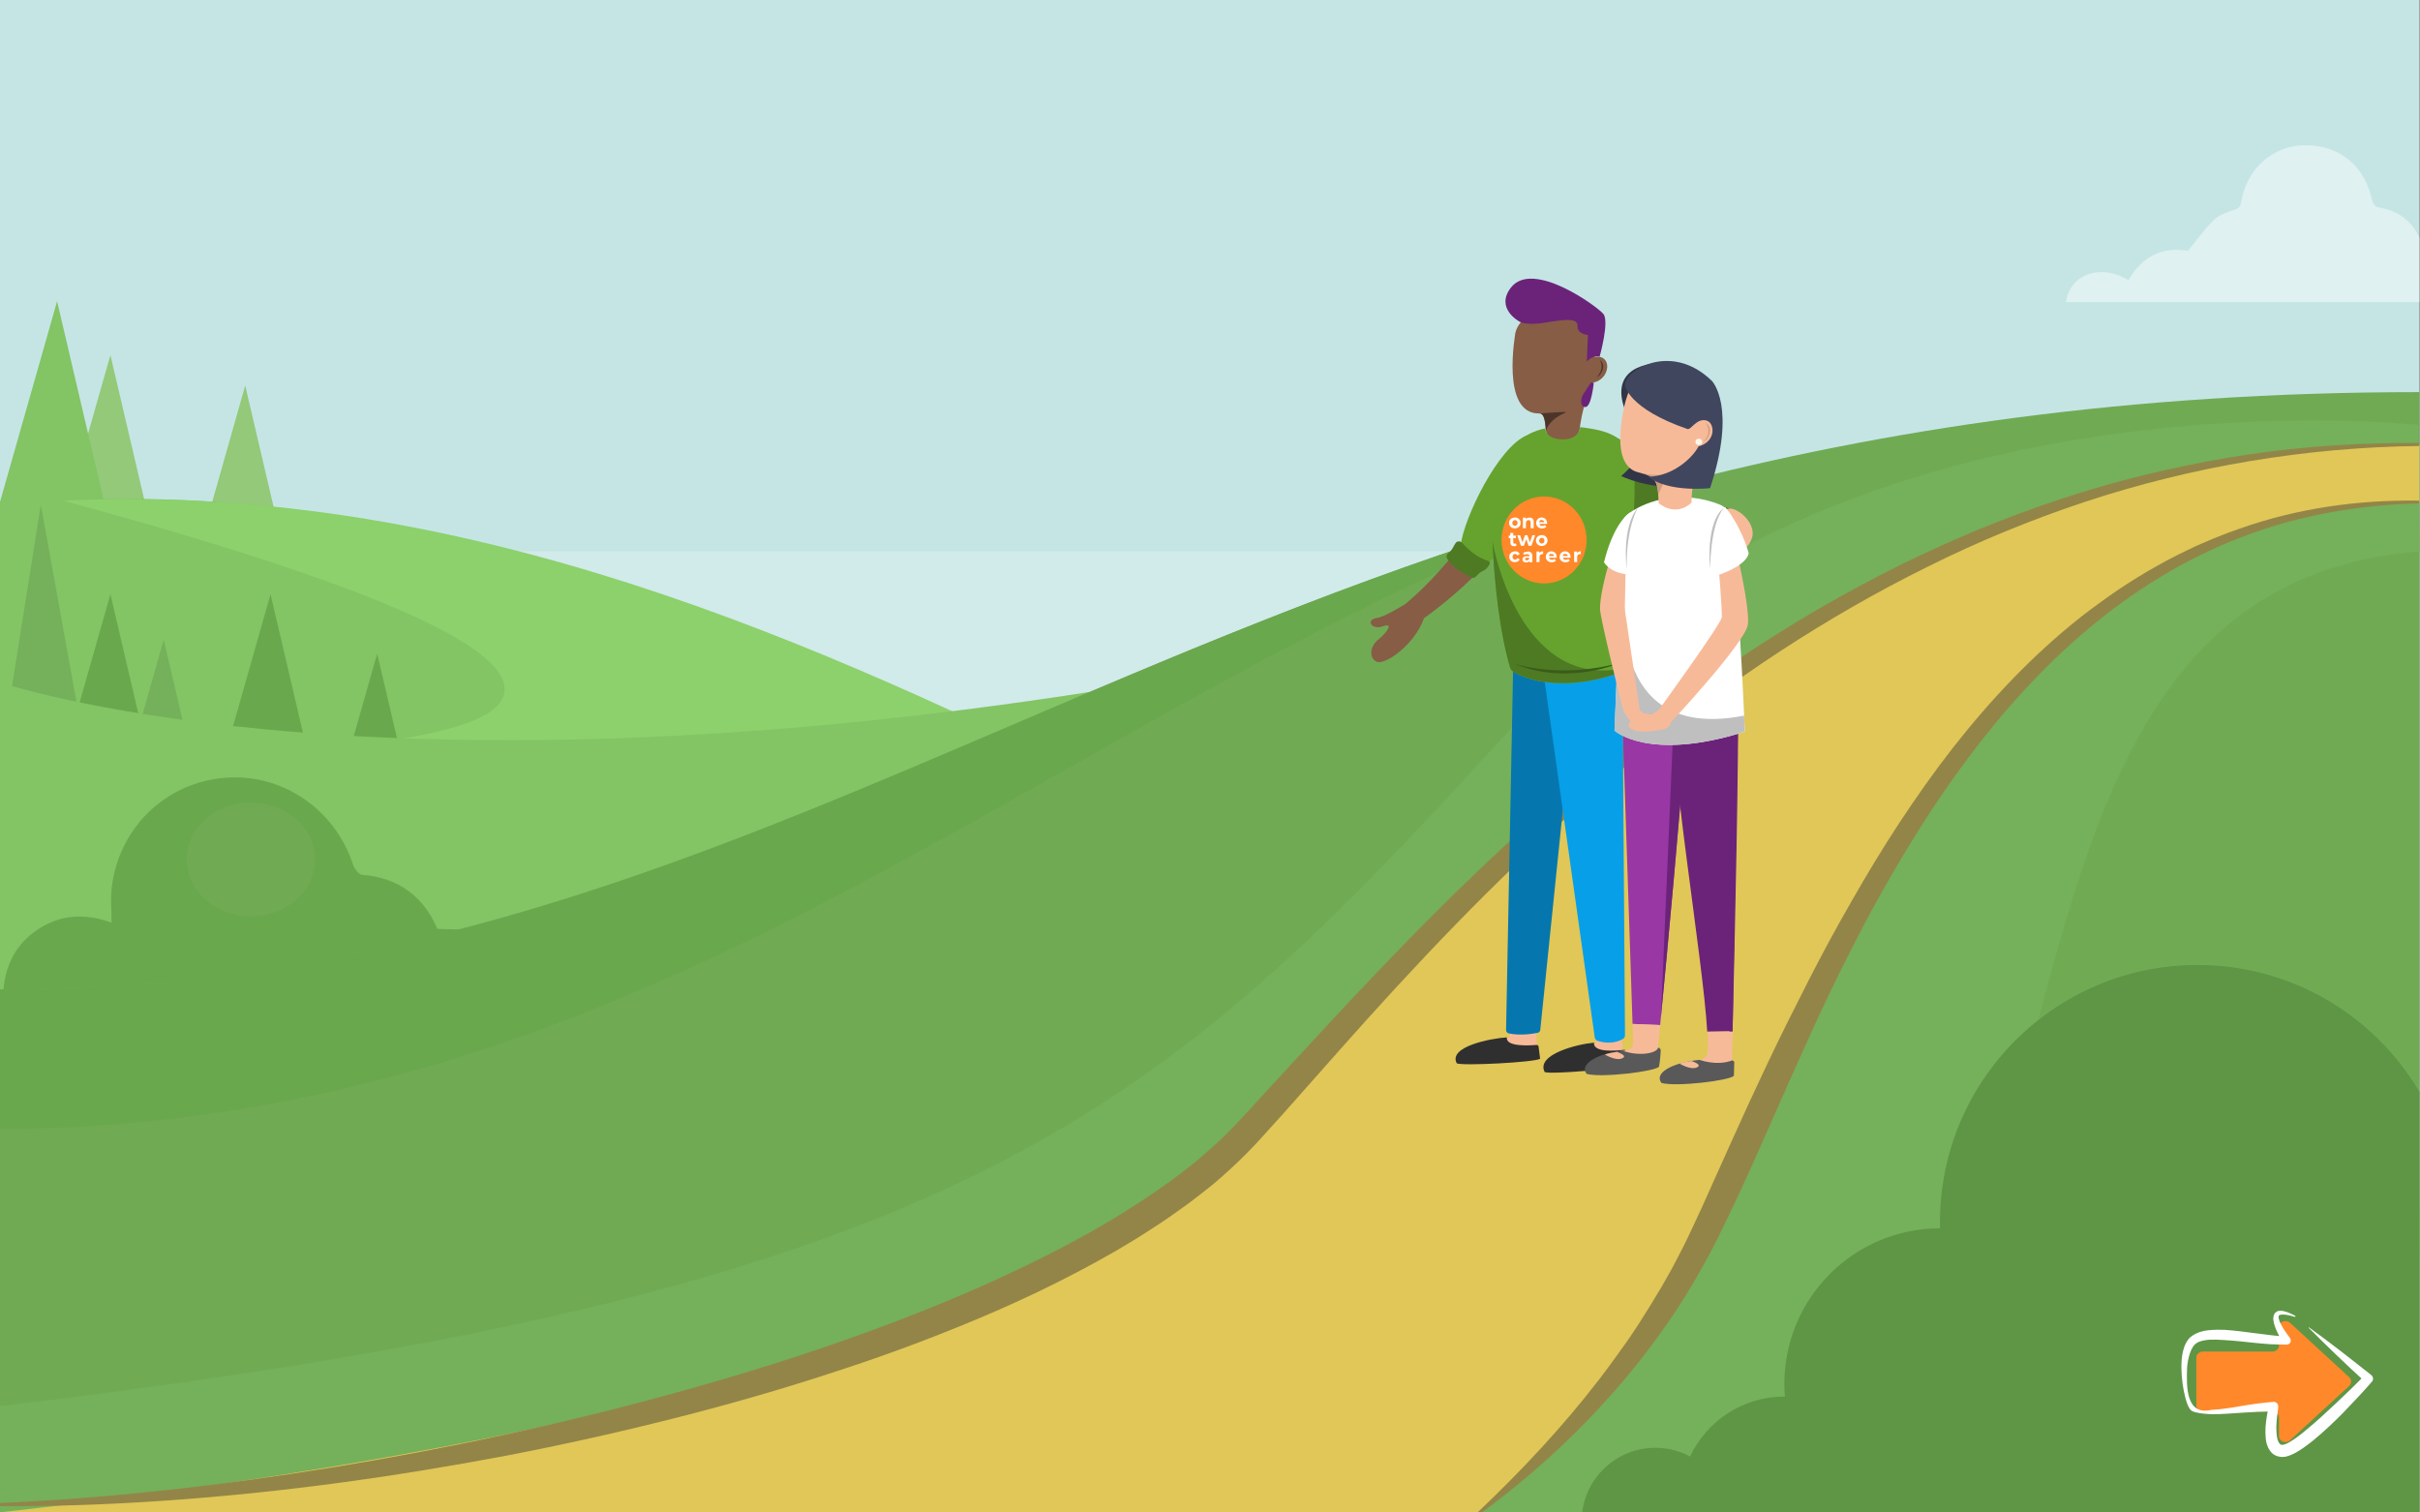 <?xml version="1.0" encoding="utf-8"?>
<!-- Generator: Adobe Illustrator 22.1.0, SVG Export Plug-In . SVG Version: 6.00 Build 0)  -->
<svg version="1.0" xmlns="http://www.w3.org/2000/svg" xmlns:xlink="http://www.w3.org/1999/xlink" x="0px" y="0px"
	 viewBox="0 0 1280 800" enable-background="new 0 0 1280 800" xml:space="preserve">
<rect x="0" y="0" width="1280" height="800" fill="#808080" stroke="none"/>
<g id="Sky">
	<rect x="-0.8" fill="#C5E5E5" width="1280.5" height="800.3"/>
</g>
<g id="Sky2">
	<polygon opacity="0.21" fill="#FFFFFF" points="-0.8,800.3 1279.7,800.3 1279.7,291.7 -0.8,291.7 	"/>
</g>
<g id="Cloud">
	<path opacity="0.45" fill="#FFFFFF" d="M1279.7,125.8c-3.9-8.9-11.1-14.4-22.2-16.2c-1.1-0.2-2.5-2.2-2.8-3.5
		c-3.7-18.2-17.2-29.4-35.5-29.3c-16.8,0.1-30.8,12.3-33.7,29.7c-0.4,2.6-1.2,3.7-3.8,4.5c-3.8,1.2-7.9,2.6-10.6,5.2
		c-4.9,4.8-8.9,10.5-13.9,16.5c-12.9-2.3-24,2.5-31.4,15.5c-14.9-9-30.9-3.2-33.1,11.6c62.3,0,124.5,0,187,0V125.8z"/>
</g>
<g id="Trees_back">
	<polygon fill="#93C979" points="58.4,187.8 27.4,296.7 83.9,296.7 	"/>
	<polygon fill="#93C979" points="129.7,203.9 98.8,312.9 155.2,312.9 	"/>
	<polygon fill="#83C464" points="30.2,159.3 -0.8,268.3 55.7,268.3 	"/>
</g>
<g id="Hill">
	<g>
		<path fill="#83C464" d="M-0.8,561.1c426.8,34,853.7,68,1280.5,101.9v-22.5c-33-3.2-65.9-6.5-98.7-9.8
			c-189.1-19.1-372.8-77.4-532.1-166c-169.5-94.2-349.7-191.5-552-200.2c-33-1.4-65.5-0.4-97.7,2.6V561.1z"/>
		<path fill="#8CD16B" d="M96.9,264.6c-21.4-0.8-42.5-0.8-63.6,0.2c0,0,0,0,0,0c183.3,49.7,237.3,81.1,233.4,101.8
			c-6.6,34.7-174.9,28-267.5,55.4v132.5c39.7,31.2,94,61,145.7,81.2c252.2,98.7,642.2,48.7,697.6-90.2c2.1-5.3,3.7-10.7,4.8-16.1
			c-69.1-22.8-135.7-50.3-198.4-82.1C479.4,361.3,299.2,272.5,96.9,264.6z"/>
	</g>
</g>
<g id="Trees_2">
	<polygon fill="#6AA84E" points="58.4,314.3 27.4,423.3 83.9,423.3 	"/>
	<polygon fill="#6AA84E" points="143.1,314.3 112.1,423.3 168.6,423.3 	"/>
	<polygon fill="#6AA84E" points="199.5,345.7 168.6,454.6 225,454.6 	"/>
	<polygon fill="#75B05A" points="86.6,338.4 55.7,447.4 112.1,447.4 	"/>
	<polygon fill="#75B05A" points="21.6,267.1 -0.8,408.1 47.1,408.1 	"/>
</g>
<g id="Hill2">
	<path fill="#83C464" d="M-2.5,615.9l584-250.7c-392.2,61.9-583.1-4.8-583.1-4.8L-2.5,615.9z"/>
</g>
<g id="Bush">
	<path fill="#6AA84E" d="M303.5,530.6c-3.9-0.5-5.6-1.6-7-5.4c-6.1-16.5-17.6-28-34.8-32c-9.4-2.2-19.4-1.3-30.4-1.9
		c-7-16.6-20-27-39.8-28.6c-1.7-0.1-4-3.1-4.7-5.2c-9.6-29.5-37.5-48.6-67.9-46.1c-31.4,2.6-56.1,26.5-59.8,58.1
		c-0.7,5.9-0.1,11.9-0.1,18.5c-14.8-5.3-28.2-4.2-40.4,4.6c-12.3,8.8-16.9,21.5-17,35.9c-0.8,0.2-1.6,0.4-2.4,0.6v35.6
		c111.4,0,222.8,0,334.2,0C335.1,548.3,321.5,532.9,303.5,530.6z"/>
	<ellipse fill="#70AB54" cx="132.7" cy="454.6" rx="33.9" ry="30"/>
</g>
<g id="Hill2_1_">
	<path fill="#70AB54" d="M1279.7,207.4c-617.8,0-826.8,315.9-1280.5,315.9v277h1280.5V207.4z"/>
</g>
<g id="Light_grass">
	<path fill="#75B05A" d="M1279.2,224.8c0,0-302.9-33.9-473.5,153.4C615.7,586.8,519.4,682.7-2.5,744l0,56.3h967
		c149.5-149.1,79.4-490.2,315.2-508.6L1279.2,224.8z"/>
</g>
<g id="Road">
	<path fill="#E0C757" d="M782.1,800.3c52.3-43.5,92.5-92.7,118.3-145.1c59.7-121.4,145.7-389.7,379.3-389.7v-30.4
		c-318.3,0-521.4,258.6-620.1,364.2c-84,89.9-323.9,163.7-662.1,200.9H782.1z"/>
	<g>
		<g>
			<path fill="#938548" d="M1279.7,235.9c-60.2,0.7-120.2,10.8-177.1,29.6c-28.5,9.5-56.3,20.9-83.1,34.3
				c-26.9,13.3-52.9,28.3-78,44.7c-50.2,32.9-96.5,71.4-139.8,112.9c-21.7,20.8-42.5,42.4-62.9,64.5c-20.4,22.1-40.1,44.7-60.2,67.3
				l-7.6,8.4l-3.8,4.2c-1.3,1.4-2.5,2.8-3.9,4.2c-5.3,5.7-11,11-16.8,16.2l-4.4,3.8l-4.5,3.6l-2.3,1.8l-2.3,1.8l-4.6,3.5
				c-6.2,4.5-12.5,9-19,13.1c-12.8,8.4-26.1,16-39.7,23.1c-13.5,7.1-27.3,13.7-41.2,19.8c-13.9,6.1-28,11.8-42.2,17.2
				c-14.2,5.4-28.5,10.4-42.9,15.1c-28.8,9.5-57.9,17.9-87.3,25.3c-29.3,7.4-58.9,14-88.6,19.7c-29.7,5.6-59.5,10.5-89.5,14.5
				c-30,4-60,7.1-90.1,9.2c-30.1,2.1-60.3,3.2-90.5,2.9l0-1.5c60.2-2.5,120.1-9.4,179.4-19.1c29.7-4.9,59.2-10.4,88.6-16.8
				c29.4-6.3,58.6-13.4,87.5-21.3c57.9-15.8,115-34.7,169.5-59c27.2-12.3,53.9-25.8,78.7-41.9c6.2-4,12.3-8.2,18.3-12.5l4.4-3.3
				l2.2-1.7l2.2-1.7l4.3-3.4l4.2-3.6c5.5-4.8,10.9-9.7,15.9-15c1.3-1.3,2.5-2.6,3.8-4l3.8-4.1l7.6-8.3l30.6-33.2
				c10.3-11.1,20.6-22.1,31-33c20.9-21.9,42.3-43.3,64.4-63.9c44.3-41.3,91.7-79.4,142.9-111.9c12.8-8.1,25.8-15.9,39.1-23.2
				c13.3-7.3,26.7-14.3,40.4-20.7c27.4-13,55.7-24,84.6-33c14.4-4.5,29.1-8.4,43.8-11.7c14.7-3.3,29.6-6.2,44.6-8.4
				c15-2.2,30-3.8,45.1-4.8c15.1-1,30.2-1.4,45.3-1.3V235.9z"/>
		</g>
		<g>
			<path fill="#938548" d="M781.7,799.8c23.2-22,45-45.3,64.3-70.4c2.4-3.1,4.7-6.3,7.1-9.5c2.3-3.2,4.6-6.4,6.9-9.6
				c2.3-3.2,4.4-6.5,6.6-9.8c2.1-3.3,4.2-6.7,6.3-10l6.1-10.1c1.9-3.4,3.9-6.8,5.8-10.3l2.7-5.2c0.9-1.7,1.8-3.5,2.7-5.2
				c1.7-3.5,3.5-7,5.1-10.6c3.4-7.2,6.7-14.4,9.9-21.7l9.8-21.8c3.3-7.3,6.6-14.6,9.9-21.8c3.4-7.3,6.8-14.5,10.2-21.8
				c6.9-14.5,14.1-28.9,21.4-43.2c7.3-14.3,15-28.5,23-42.4c8-14,16.3-27.8,25.2-41.3c8.9-13.5,18.2-26.7,28.1-39.4
				c19.9-25.4,42.2-49.1,67.6-69.2l4.8-3.7l4.9-3.6c3.2-2.4,6.6-4.7,9.9-7c6.7-4.5,13.6-8.8,20.6-12.7c7-4,14.3-7.6,21.6-11l5.6-2.4
				l2.8-1.2l2.8-1.1l5.6-2.2c1.9-0.7,3.8-1.3,5.7-2c30.4-10.8,62.8-15.3,94.8-14.8v1.5c-16,0.3-31.9,1.9-47.5,4.8
				c-7.8,1.4-15.6,3.3-23.2,5.3l-5.7,1.7c-1.9,0.6-3.8,1.1-5.7,1.8c-3.8,1.3-7.5,2.5-11.2,4c-1.8,0.7-3.7,1.4-5.5,2.1l-5.5,2.3
				l-2.7,1.2l-2.7,1.3l-5.4,2.5c-7.1,3.5-14.1,7.2-20.9,11.4c-6.8,4-13.4,8.5-19.8,13c-3.2,2.4-6.4,4.6-9.5,7.1l-4.7,3.7l-4.6,3.8
				c-24.3,20.3-45.6,44-64.5,69.4c-9.5,12.7-18.4,25.8-26.8,39.3c-8.4,13.5-16.4,27.2-24,41.2c-7.5,14-14.7,28.2-21.6,42.5
				c-6.9,14.4-13.4,28.9-19.9,43.4l-19.4,43.8c-3.3,7.3-6.6,14.6-10,21.9c-3.4,7.3-6.9,14.5-10.5,21.8
				c-7.4,14.5-15.6,28.7-24.7,42.1c-2.3,3.3-4.7,6.7-7,9.9c-2.4,3.2-4.8,6.5-7.3,9.7c-2.5,3.2-5,6.4-7.6,9.5
				c-2.6,3.1-5.2,6.2-7.9,9.2c-21.3,24.3-45.4,46.1-71.3,65L781.7,799.8z"/>
		</g>
	</g>
</g>
<g id="Shadow_grass">
	<path fill="#6AA84E" d="M-0.8,597.4c354.7-2.3,553.7-221.3,848.4-331c-319.8,91.4-520,256.9-848.4,256.9V597.4z"/>
</g>
<g id="Bush2">
	<path fill="#5E9646" d="M1279.7,800.3V577.5c-23.7-40.2-67.4-67.1-117.4-67.1c-75.2,0-136.2,61-136.2,136.2c0,1,0,2.1,0,3.1
		c0,0,0,0,0,0c-45.4,0-82.3,36.8-82.3,82.3c0,2.3,0.1,4.5,0.3,6.7c-0.1,0-0.2,0-0.3,0c-22.1,0-41.1,13-49.9,31.7
		c-5.5-3-11.8-4.6-18.4-4.6c-20,0-36.4,15.1-38.7,34.5H1279.7z"/>
</g>
<g id="Parents">
	<path fill="#F7BA99" d="M813.3,559.9l-41.6,2.5c-4.3-8.8,18.7-13.2,26.8-13.7l0.2-10.4l15.1,0.1c0,0-1.5,5-1.2,10.2
		C813,554,813.3,559.7,813.3,559.9z"/>
	<path fill="#F7BA99" d="M858.6,562l-40.4,3.9c-4.3-8.8,18.1-13.5,26.1-14l-0.7-10.4l13.8-1c0,0,0.3,5,0.5,10.1
		C858.3,556.2,858.6,561.9,858.6,562z"/>
	<g>
		<path fill="#302F30" d="M843.1,551.5c-0.5,5.5,12.1,4.2,15.8,3.8c0.6-0.1,1.1,0.3,1.1,0.9c0.3,2.1,1,6.8,1,6.9
			c-2.4,2.1-41.6,5.4-44,3.9C812.3,557.6,834.7,552.2,843.1,551.5z"/>
	</g>
	<g>
		<path fill="#302F30" d="M797,548.7c-0.7,5.1,11.9,4.3,15.7,4c0.6,0,1.1,0.3,1.1,0.9c0.2,2,0.8,6.4,0.8,6.4
			c-2.5,1.9-41.7,3.9-44.1,2.4C765.9,553.6,788.5,549.2,797,548.7z"/>
	</g>
	<path fill="#875D46" d="M792.2,250c-0.6,15.5-25.6,50.2-48.8,69.4c0,0-11.2,7.1-15.3,7.5c-2,0.2-3.7,1.6-3,3
		c0.7,1.5,3.1,2.6,6.6,1.3c5.6-2,1.7,3.6-2.6,7c-4.3,3.4-5.3,9.3-1.2,11.7c4.1,2.4,20.1-8.4,25.3-22.9c0,0,42.8-30,46.9-53.5
		C804.1,250.1,792.2,250,792.2,250z"/>
	<path fill="#66A32E" d="M785.8,298.2c-12.5-5.4-13.2-9.9-13.2-9.9c1.8-14.6,19.9-51.8,34.9-58c0,0-2,15.4-0.5,30.6
		C809.3,284.5,785.8,298.2,785.8,298.2z"/>
	<path fill="#875D46" d="M814.2,218.7c2.5,0,3,3.9,3.3,8c0.3,3.9,3.6,7.2,7.8,7.8c0.1,0,0.1,0,0.2,0c5,0.6,9.4-2.9,10-7.5
		c0.5-4,1.6-10.2,3.8-17c0.4-1.4,0.9-2.8,1.5-4.2c0.3-0.8,0.6-1.6,1-2.4c0.2-0.5,0.4-1,0.6-1.5c0,0,0.1-1.3,0.3-3.2
		c0.5-5.4,1.4-16,0.8-20.1c-3-18.9-38.2-19.2-42-2.5C801.6,176.2,793.5,219.1,814.2,218.7z"/>
	<path fill="#875D46" d="M848.7,198.4c-2.3,3.4-6.4,4.9-9.2,3.3c-2.8-1.6-3.2-5.7-1-9.1c2.3-3.4,6.4-4.9,9.2-3.3
		C850.5,190.9,850.9,194.9,848.7,198.4z"/>
	<path fill="#4C3528" d="M844.6,199.5c0,0,1.7-0.5,2.9-3.4c1.6-4-1.4-5.7-1.4-5.7S849.2,194.3,844.6,199.5z"/>
	<path fill="#4C3528" d="M827.1,217.9c4.8-0.1-6.1,1.2-9.4,9.7c-0.4-6.7-1.6-9-3.3-8.9C814.4,218.7,822.8,218,827.1,217.9z"/>
	<path fill="#6B2379" d="M843,202.4c0,0-1.2,12.7-4.4,12.9c-1.4,0.1-2-1-2.2-2.2c-0.3-1.6,0.2-3.3,1.1-4.7l4-6.1L843,202.4z"/>
	<path fill="#4D7A23" d="M856.2,232.1c0,0,19,11.5,32.4,30.9c0,0,17.2,0.4,31.3,8.8c0,0,1.7,6.9-4.6,11.6c0,0-26.1-0.2-39.2-3.2
		l-27.7-20.9L856.2,232.1z"/>
	<path fill="#0577AE" d="M800.3,354.5l-3.7,190.3c0,0.9,0.6,1.6,1.4,1.8c2.3,0.5,7.6,1.2,15.3-0.3c0.8-0.2,1.3-0.8,1.4-1.6L836,337
		L800.3,354.5z"/>
	<path fill="#079FE8" d="M813.4,334.7l30.1,214c0.1,0.9,0.8,1.7,1.7,1.9c6.3,2,11,0.2,13.1-1c0.8-0.4,1.2-1.2,1.2-2l-1.5-213
		L813.4,334.7z"/>
	<path fill="#66A32E" d="M817.4,226.6c-17.1,3.2-28.7,19.9-28.4,44.4c0.2,20.6,2.3,56.3,9.8,82.2c0.2,0.8,0.8,1.5,1.5,2
		c4.5,3,25.2,12.4,58.2,0c1.4-0.5,2.3-1.9,2.3-3.4c-0.3-58.1,8.9-106.8-0.3-116.3c-7.8-7.2-14.4-8.2-24.7-9.6
		c-0.1,2.2-2.3,6.5-8.8,6.5C817.1,232.5,817.4,226.6,817.4,226.6z"/>
	<path fill="#6B2379" d="M846.1,188.6c0,0,5.2-18.5,2-22.5c-3.2-4-37.5-29-49-13.9c-8.4,11,4.6,17.9,4.6,17.9s3.2,2.4,14.6,0.4
		c11.3-2,16.4-1.9,16.1,2.1c-0.3,4,5.5,4.6,5.5,4.6l-0.6,14.1C839.2,191.4,841.9,187.8,846.1,188.6z"/>
	<path fill="#737373" d="M789.2,279.5"/>
	<path fill="#4D7A23" d="M800.2,355.1c-0.7-0.5-1.2-1.2-1.5-2c-5.9-20.3-8.4-46.6-9.3-67c1.7,10.4,17.5,79.6,71,67
		c-0.4,0.9-1.1,1.6-2,2C825.4,367.5,804.7,358.1,800.2,355.1z"/>
	<path fill="#F7BA99" d="M926.7,284.4c-2.8,9.2-12.4,8.4-15,5c-3.3-4.2-0.7-8.1,4.4-13.4c0,0-4.6-5.8-3-6.6
		C917.8,266.9,929.2,276.4,926.7,284.4z"/>
	<path fill="#3A5C1A" d="M857.3,350.4c0,0-27.2,12.6-56.3,0.7C801,351,825.4,359.5,857.3,350.4z"/>
	<path fill="#9937A4" d="M857.5,360.8l6,180.8l14.6,0.6c3.9-40.4,12.1-127,15.5-180.9L857.5,360.8z"/>
	<path fill="#F7BA99" d="M844.3,567.8l31.6-3.5c0,0,0.8-8.4,2.2-22.1l-14.6-0.6l0.3,9.8c0.1,2.1-1.6,3.9-3.8,4.2
		C845.2,557.3,840.5,563.4,844.3,567.8z"/>
	<path fill="#6B2379" d="M885.2,381.6l6.8,2.2c-3.7,51.1-10,118-13.5,154.3L885.2,381.6z"/>
	<path fill="#595959" d="M858.3,555.8c9.2,3.2,17.9,1.1,18.6-1.4c0.2-0.7,1.5,0.3,1.5,1c-0.1,4.5-0.9,8.8-0.9,8.8
		c-2,2.5-30.5,6-38.3,3.8C835.2,563,844.7,557.2,858.3,555.8z"/>
	<path fill="#F7BA99" d="M855.1,556.4c0,0,6.3,1.9,2.9,3.4s-9.1-2-9.1-2S850,557.1,855.1,556.4z"/>
	<path fill="#6B2379" d="M903,545.7l13.4-0.2c1.1-45.5,3.4-144.5,2.9-184.8l-35.1,3.5C882.6,402.1,900.8,507,903,545.7z"/>
	<path fill="#F7BA99" d="M878.9,572.8l37-3.7c0,0,0.2-9.1,0.6-23.6l-13.4,0.2c0.3,4.6,0.3,8.3,0.1,10.8c-0.2,2.1-2,3.8-4.2,4.1
		C883.7,562.2,874.8,567.8,878.9,572.8z"/>
	<polygon fill="#6B2379" points="908.7,377.4 914.7,545.6 916.4,545.6 919.4,374.8 	"/>
	<path fill="#595959" d="M898.8,560.6c8.6,2.7,14.4,1.4,17,0.4c0.7-0.3,1.5,0.3,1.5,1c-0.1,4.5-0.2,7-0.2,7c-2,2.5-30.5,6-38.3,3.8
		C874.8,567.8,883.7,562.2,898.8,560.6z"/>
	<path fill="#F7BA99" d="M894.6,561.2c0,0,6.3,1.9,2.9,3.4c-3.4,1.5-9.1-2-9.1-2S889.6,561.8,894.6,561.2z"/>
	<path fill="#FFFFFF" d="M922.9,387c0,0-4.2-104.9-10-117.8c-0.7-1.6-4.8-3.1-9.6-4.4c-13.3-3.5-27.6-1.9-39.3,5.1
		c-3,1.8-5.1,3.6-5.2,5c-0.9,13.6-4.8,111.5-4.8,111.5S872,403.1,922.9,387z"/>
	<path fill="#313547" d="M878,192.1c0,0-25.6-0.6-19.5,21.7c6.1,22.3,32.5,4.5,32.5,2.6S878,192.1,878,192.1z"/>
	<path fill="#313547" d="M876.5,209c0,0,3.2,23.3-19,42.8c0,0,14.2,7.1,33.7,5.7c19.5-1.4,10.2-46.8,9.7-47
		C900.3,210.3,876.5,209,876.5,209z"/>
	<path fill="#F7BA99" d="M857,232.4c0.1,15.8,8.2,17.1,10.2,17.6c8.6,2.1,9.8,4.2,10.1,16.1c0,0,8.5,7.8,17.4-0.2
		c0,0-0.1-10,3.1-21.9c0.4-1.4,0.8-2.9,1.3-4.4c0.3-0.8,0.6-1.6,0.9-2.5c0.2-0.5,0.4-1,0.6-1.5c0,0,0.1-1.3,0.2-3.3
		c0.3-5.5,2.5-18.4,2.1-22.5c-1.3-11.5-11.8-17.9-20.6-17.8c-16.2,0.2-18.4,7.4-22.3,19.5C859.9,211.6,856.9,222.4,857,232.4z"/>
	<path fill="#F7BA99" d="M905.2,231.9c-2.1,3.6-6.4,5.2-9.2,3.7c-2.8-1.5-3.5-5.6-1.4-9.2c2.1-3.6,6.1-5.3,8.9-3.8
		C906.3,224.1,907.3,228.4,905.2,231.9z"/>
	
		<ellipse transform="matrix(1 -1.192840e-02 1.192840e-02 1 -2.724 10.735)" fill="#FBF7EA" cx="898.5" cy="233.7" rx="1.8" ry="1.7"/>
	<path fill="#6E6E6E" d="M868.9,376.5c0,0,9.2,1.1,9.2,2.3c0,1.2-9.1,1.6-9.1,1.6L868.9,376.5z"/>
	<path fill="#BFBFBF" d="M922.9,387c0,0-0.1-3.2-0.4-8.5l0,0c-70.1,13.9-63.1-57.4-63.1-57.4l-3.2,9.5c-1.2,28-2.3,55.9-2.3,55.9
		S872,403.1,922.9,387z"/>
	<path fill="#919191" d="M879.2,377.4c0,0-9.2,0-9.4,1.2c-0.2,1.2,9.4,3,9.4,3L879.2,377.4z"/>
	<path fill="#F7BA99" d="M860.4,272.8l-1,49.6l7.8,52.5l0,0c0,0,0.6,3.4,6.2,2.7c8.1-1,16.2,7.2,3.4,8.7c-2.3,0.3-4.6,0-6.6-0.5
		c-6.1-1.5-10.7-6.4-12.2-12.2c-3.6-14.4-11.7-47.5-11.7-51.5C846,311.7,855.7,279.3,860.4,272.8z"/>
	<path fill="#CF9C80" d="M877.1,261.4c-0.6-7.8-2.6-9.6-9.9-11.4c5.9,1.4,8.7,1.2,12.2,1.2C882.4,251.2,878,259.9,877.1,261.4z"/>
	<path fill="#CF9C80" d="M901.1,233.7c0,0,1.8-0.7,2.9-3.9c1.5-4.5-1.9-6.2-1.9-6.2S906.1,227.9,901.1,233.7z"/>
	<path fill="#F7BA99" d="M871.4,378.2c3.2,0,6.1-2.9,6.1-2.9s33-45.5,33.2-48.8c0.2-2.6-1.4-28.3-3.3-39c-0.5-2.6,0-5.2,1.3-7.5
		l1-5.7c0.4-2,3.1-2.2,3.8-0.3c5,14.2,12.2,48.4,11,56.4c-1.5,9.6-40.1,51-40.1,51s-6.8,6.4-16.2,5.5
		C855.4,385.7,863.3,378.1,871.4,378.2z"/>
	<path fill="#FFFFFF" d="M905.3,305.3l-0.9-5c-0.3-20.5,2.6-27.4,8-32.2c0,0,7.7,8.4,12.5,24.3C925,292.5,925,299.4,905.3,305.3z"/>
	<path fill="#FFFFFF" d="M860.9,303.8l1.3-32.7c0,0-8.4,4.5-13.8,26.3C848.4,297.4,851.3,302.9,860.9,303.8z"/>
	<path fill="#BFBFBF" d="M911.7,268.8c0,0-9.3,5-7.2,32.4C904.6,301.2,904.3,277.8,911.7,268.8z"/>
	<path fill="#BFBFBF" d="M860.4,301.2c0,0-2.9-22.8,6-32.7C866.4,268.5,860,278.4,860.4,301.2z"/>
	<path fill="#41465F" d="M898.4,236.1c-3.1,6-13.4,15.7-26.6,16.1c10.9,8.5,32.7,6,32.7,6c14.3-43.1,1-56.7,1-56.7
		c-21.3-20.8-46.1-5.9-46,2.3c0,0,1.4,12.2,33,23.1c1.9,0.7,4.8-5.8,10-4.5C907.1,223.5,907.9,233.6,898.4,236.1z"/>
	<path fill="#4D7A23" d="M787.9,298.4c0.3-0.7,0-1.5-0.7-1.7c-6.3-1.8-11.5-6.9-13.9-9.6c-1-1.1-2.7-1-3.5,0.3
		c-0.3,0.5-0.7,1.1-1.1,1.9c-0.9,1.7-1.8,2.6-2.6,3.2c-0.9,0.7-1.3,1.9-0.7,2.9c1.6,2.5,5.2,6.6,13.3,10.1c0.6,0.3,1.3,0.1,1.8-0.4
		c0.9-1,2.4-2.5,3.4-2.9C786.1,301.3,787.3,299.6,787.9,298.4z"/>
	<ellipse fill="#FF882A" cx="816.7" cy="285.6" rx="22.5" ry="23"/>
	<path fill="#FFFFFF" d="M799.7,279.1c-0.5-0.2-0.8-0.6-1.1-1c-0.3-0.4-0.4-0.9-0.4-1.5c0-0.6,0.1-1.1,0.4-1.5
		c0.3-0.4,0.6-0.8,1.1-1c0.5-0.2,1-0.4,1.6-0.4c0.6,0,1.1,0.1,1.5,0.4c0.5,0.2,0.8,0.6,1.1,1c0.3,0.4,0.4,0.9,0.4,1.5
		c0,0.6-0.1,1.1-0.4,1.5c-0.3,0.4-0.6,0.8-1.1,1c-0.5,0.2-1,0.4-1.5,0.4C800.7,279.5,800.2,279.4,799.7,279.1z M802.3,277.7
		c0.3-0.3,0.4-0.7,0.4-1.1c0-0.5-0.1-0.8-0.4-1.1c-0.3-0.3-0.6-0.4-1-0.4c-0.4,0-0.7,0.1-1,0.4c-0.3,0.3-0.4,0.7-0.4,1.1
		c0,0.5,0.1,0.8,0.4,1.1c0.3,0.3,0.6,0.4,1,0.4C801.7,278.1,802,278,802.3,277.7z"/>
	<path fill="#FFFFFF" d="M810.6,274.3c0.4,0.4,0.6,1,0.6,1.9v3.2h-1.6v-3c0-0.4-0.1-0.8-0.3-1c-0.2-0.2-0.5-0.3-0.8-0.3
		c-0.4,0-0.7,0.1-1,0.4c-0.2,0.3-0.4,0.6-0.4,1.1v2.8h-1.6v-5.6h1.5v0.7c0.2-0.2,0.5-0.4,0.8-0.5c0.3-0.1,0.7-0.2,1-0.2
		C809.6,273.7,810.2,273.9,810.6,274.3z"/>
	<path fill="#FFFFFF" d="M818.3,277.1h-4.1c0.1,0.3,0.3,0.6,0.5,0.8c0.3,0.2,0.6,0.3,1,0.3c0.3,0,0.5,0,0.8-0.1
		c0.2-0.1,0.4-0.2,0.6-0.4l0.8,0.9c-0.5,0.6-1.3,0.9-2.3,0.9c-0.6,0-1.2-0.1-1.6-0.4c-0.5-0.2-0.8-0.6-1.1-1
		c-0.3-0.4-0.4-0.9-0.4-1.5c0-0.5,0.1-1,0.4-1.5c0.3-0.4,0.6-0.8,1-1c0.4-0.2,0.9-0.4,1.5-0.4c0.5,0,1,0.1,1.5,0.4
		c0.4,0.2,0.8,0.6,1,1c0.2,0.4,0.4,1,0.4,1.5C818.3,276.6,818.3,276.8,818.3,277.1z M814.5,275.3c-0.2,0.2-0.4,0.5-0.4,0.9h2.7
		c-0.1-0.4-0.2-0.6-0.4-0.8c-0.2-0.2-0.5-0.3-0.9-0.3C815.1,274.9,814.8,275,814.5,275.3z"/>
	<path fill="#FFFFFF" d="M802.2,288.5c-0.2,0.1-0.3,0.2-0.6,0.3c-0.2,0.1-0.5,0.1-0.7,0.1c-0.7,0-1.2-0.2-1.5-0.5
		c-0.4-0.3-0.5-0.8-0.5-1.5v-2.3H798v-1.3h0.8v-1.4h1.6v1.4h1.4v1.3h-1.4v2.3c0,0.2,0.1,0.4,0.2,0.5c0.1,0.1,0.3,0.2,0.5,0.2
		c0.3,0,0.5-0.1,0.6-0.2L802.2,288.5z"/>
	<path fill="#FFFFFF" d="M812,283.1l-2,5.6h-1.5l-1.2-3.5l-1.3,3.5h-1.5l-2-5.6h1.5l1.3,3.8l1.3-3.8h1.3l1.3,3.8l1.3-3.8H812z"/>
	<path fill="#FFFFFF" d="M813.9,288.4c-0.5-0.2-0.8-0.6-1.1-1c-0.3-0.4-0.4-0.9-0.4-1.5c0-0.6,0.1-1.1,0.4-1.5
		c0.3-0.4,0.6-0.8,1.1-1c0.5-0.2,1-0.4,1.6-0.4c0.6,0,1.1,0.1,1.5,0.4c0.5,0.2,0.8,0.6,1.1,1c0.3,0.4,0.4,0.9,0.4,1.5
		c0,0.6-0.1,1.1-0.4,1.5c-0.3,0.4-0.6,0.8-1.1,1c-0.5,0.2-1,0.4-1.5,0.4C814.9,288.8,814.4,288.7,813.9,288.4z M816.5,287.1
		c0.3-0.3,0.4-0.7,0.4-1.1c0-0.5-0.1-0.8-0.4-1.1c-0.3-0.3-0.6-0.4-1-0.4c-0.4,0-0.7,0.1-1,0.4c-0.3,0.3-0.4,0.7-0.4,1.1
		c0,0.5,0.1,0.8,0.4,1.1c0.3,0.3,0.6,0.4,1,0.4C815.9,287.5,816.2,287.3,816.5,287.1z"/>
	<path fill="#FFFFFF" d="M799.8,297c-0.5-0.2-0.8-0.6-1.1-1c-0.3-0.4-0.4-0.9-0.4-1.5c0-0.6,0.1-1.1,0.4-1.5c0.3-0.4,0.6-0.8,1.1-1
		c0.5-0.2,1-0.4,1.6-0.4c0.6,0,1.1,0.1,1.5,0.4c0.4,0.2,0.7,0.6,0.9,1.1l-1.2,0.7c-0.3-0.5-0.7-0.8-1.2-0.8c-0.4,0-0.8,0.1-1,0.4
		c-0.3,0.3-0.4,0.7-0.4,1.1s0.1,0.9,0.4,1.1c0.3,0.3,0.6,0.4,1,0.4c0.5,0,1-0.3,1.2-0.8l1.2,0.7c-0.2,0.4-0.5,0.8-0.9,1
		c-0.4,0.3-0.9,0.4-1.5,0.4C800.8,297.4,800.2,297.3,799.8,297z"/>
	<path fill="#FFFFFF" d="M809.8,292.3c0.5,0.4,0.7,1,0.7,1.9v3.2H809v-0.7c-0.3,0.5-0.9,0.8-1.7,0.8c-0.4,0-0.8-0.1-1.1-0.2
		c-0.3-0.1-0.5-0.3-0.7-0.6c-0.2-0.3-0.2-0.5-0.2-0.9c0-0.5,0.2-0.9,0.6-1.2c0.4-0.3,1-0.4,1.8-0.4h1.3c0-0.4-0.1-0.6-0.3-0.8
		c-0.2-0.2-0.5-0.3-0.9-0.3c-0.3,0-0.6,0-0.9,0.1c-0.3,0.1-0.5,0.2-0.7,0.4l-0.6-1.1c0.3-0.2,0.7-0.4,1.1-0.5
		c0.4-0.1,0.8-0.2,1.3-0.2C808.7,291.6,809.3,291.8,809.8,292.3z M808.4,296.1c0.2-0.1,0.4-0.3,0.4-0.6V295h-1.1c-0.7,0-1,0.2-1,0.7
		c0,0.2,0.1,0.4,0.2,0.5c0.2,0.1,0.4,0.2,0.7,0.2C808,296.3,808.2,296.3,808.4,296.1z"/>
	<path fill="#FFFFFF" d="M815.1,291.8c0.3-0.1,0.7-0.2,1.1-0.2v1.5c-0.2,0-0.3,0-0.4,0c-0.5,0-0.8,0.1-1.1,0.4
		c-0.3,0.3-0.4,0.7-0.4,1.2v2.6h-1.6v-5.6h1.5v0.7C814.5,292.2,814.8,292,815.1,291.8z"/>
	<path fill="#FFFFFF" d="M823.4,295h-4.1c0.1,0.3,0.3,0.6,0.5,0.8c0.3,0.2,0.6,0.3,1,0.3c0.3,0,0.5,0,0.8-0.1
		c0.2-0.1,0.4-0.2,0.6-0.4l0.8,0.9c-0.5,0.6-1.3,0.9-2.3,0.9c-0.6,0-1.2-0.1-1.6-0.4c-0.5-0.2-0.8-0.6-1.1-1
		c-0.3-0.4-0.4-0.9-0.4-1.5c0-0.5,0.1-1,0.4-1.5c0.3-0.4,0.6-0.8,1-1c0.4-0.2,0.9-0.4,1.5-0.4c0.5,0,1,0.1,1.5,0.4
		c0.4,0.2,0.8,0.6,1,1c0.2,0.4,0.4,1,0.4,1.5C823.4,294.6,823.4,294.7,823.4,295z M819.7,293.2c-0.2,0.2-0.4,0.5-0.4,0.9h2.7
		c-0.1-0.4-0.2-0.6-0.4-0.8c-0.2-0.2-0.5-0.3-0.9-0.3C820.2,292.9,819.9,293,819.7,293.2z"/>
	<path fill="#FFFFFF" d="M830.7,295h-4.1c0.1,0.3,0.3,0.6,0.5,0.8c0.3,0.2,0.6,0.3,1,0.3c0.3,0,0.5,0,0.8-0.1
		c0.2-0.1,0.4-0.2,0.6-0.4l0.8,0.9c-0.5,0.6-1.3,0.9-2.3,0.9c-0.6,0-1.2-0.1-1.6-0.4c-0.5-0.2-0.8-0.6-1.1-1
		c-0.3-0.4-0.4-0.9-0.4-1.5c0-0.5,0.1-1,0.4-1.5c0.3-0.4,0.6-0.8,1-1c0.4-0.2,0.9-0.4,1.5-0.4c0.5,0,1,0.1,1.5,0.4
		c0.4,0.2,0.8,0.6,1,1c0.2,0.4,0.4,1,0.4,1.5C830.8,294.6,830.8,294.7,830.7,295z M827,293.2c-0.2,0.2-0.4,0.5-0.4,0.9h2.7
		c-0.1-0.4-0.2-0.6-0.4-0.8c-0.2-0.2-0.5-0.3-0.9-0.3C827.6,292.9,827.3,293,827,293.2z"/>
	<path fill="#FFFFFF" d="M835,291.8c0.3-0.1,0.7-0.2,1.1-0.2v1.5c-0.2,0-0.3,0-0.4,0c-0.5,0-0.8,0.1-1.1,0.4
		c-0.3,0.3-0.4,0.7-0.4,1.2v2.6h-1.6v-5.6h1.5v0.7C834.5,292.2,834.7,292,835,291.8z"/>
</g>
<g id="Button">
	<path fill="#FF882A" d="M1242.6,728.5l-31.3-28.8c-2.2-2-5.9-0.6-5.9,2.2v9.9c0,1.7-1.6,3.1-3.5,3.1h-36.7c-1.9,0-3.5,1.4-3.5,3.1
		v25.5c0,1.7,1.6,3.1,3.5,3.1h36.7c1.9,0,3.5,1.4,3.5,3.1v9.9c0,2.8,3.8,4.2,5.9,2.2l31.3-28.8
		C1243.9,731.7,1243.9,729.8,1242.6,728.5z"/>
	<g>
		<path fill="#FFFFFF" d="M1221.3,702.1c5.6,4,11.1,8.2,16.6,12.4c2.7,2.1,5.4,4.2,8.2,6.4c2.7,2.1,5.4,4.3,8.1,6.4
			c1.1,0.9,1.3,2.4,0.4,3.5l-0.1,0.1l-0.1,0.1c-2.4,2.8-4.8,5.4-7.3,8.1c-2.5,2.7-5,5.3-7.5,7.9c-5.1,5.2-10.4,10.2-16.1,14.9
			c-2.9,2.3-5.9,4.6-9.3,6.5c-0.9,0.5-1.8,0.9-2.8,1.3c-1,0.4-2.1,0.8-3.5,0.9c-0.8,0.1-1.4,0-2.1-0.1c-0.7-0.1-1.4-0.3-2.1-0.6
			c-1.4-0.6-2.5-1.7-3.2-2.8c-1.5-2.2-1.9-4.4-2.1-6.4c-0.2-2-0.2-4-0.1-5.9c0.3-3.8,0.9-7.5,1.8-11.2l2.5,2.9
			c-5.4,0.1-10.9,0.3-16.3,0.7c-5.5,0.3-11,0.9-16.6,0.8c-2.8-0.1-5.6-0.3-8.4-1c-0.3-0.1-0.7-0.2-1-0.3l-0.5-0.2
			c-0.1,0-0.2-0.1-0.4-0.2c-0.1-0.1-0.2-0.1-0.3-0.2c-0.8-0.6-1.1-1.3-1.5-2c-0.7-1.3-1.1-2.7-1.5-4c-1.5-5.4-2.2-11-2.3-16.6
			c0-2.8,0.1-5.7,0.8-8.6c0.3-1.4,0.8-2.9,1.5-4.3c0.4-0.7,0.8-1.4,1.3-2.1c0.5-0.7,1.2-1.3,1.9-1.8c1.4-1,2.9-1.7,4.4-2.2
			c1.5-0.5,3-0.8,4.5-0.9c2.9-0.3,5.8-0.3,8.6-0.2c11.2,0.8,21.9,2.9,32.7,3.6l-1.8,3.4c-1.2-1.9-2.3-3.8-3.2-5.8
			c-0.9-2-1.8-4.1-2.1-6.6c0-0.6,0-1.3,0.2-2.1c0.2-0.7,0.7-1.6,1.4-2c0.7-0.5,1.4-0.6,2.1-0.6c0.7,0,1.2,0.1,1.8,0.2
			c2.3,0.5,4.2,1.5,6.1,2.5c0.2,0.1,0.2,0.3,0.1,0.4c-0.1,0.1-0.2,0.2-0.4,0.1c-1-0.3-2-0.6-3.1-0.8c-1-0.2-2-0.4-3-0.4
			c-0.9,0-1.9,0.1-2.2,0.5c-0.2,0.2-0.2,0.3-0.2,0.6c0,0.3,0,0.7,0.1,1.1c0.4,1.7,1.4,3.5,2.4,5.2c1.1,1.7,2.3,3.4,3.5,5
			c0.7,0.9,0.6,2.3-0.3,3c-0.4,0.3-0.8,0.5-1.3,0.5l-0.2,0c-2.8,0-5.6-0.1-8.4-0.2c-2.8-0.2-5.5-0.4-8.3-0.7
			c-5.5-0.6-10.9-1.2-16.2-1.5c-2.7-0.2-5.3-0.3-7.8-0.2c-2.5,0.2-4.9,0.6-6.7,1.7c-1.7,1-2.9,3.1-3.7,5.5c-0.8,2.4-1.3,5-1.5,7.7
			c-0.3,9.7-0.8,25.5,13,22.2c2.7-0.1,5.4-0.4,8.1-0.8c2.7-0.4,5.4-0.8,8.1-1.3c5.4-0.9,10.9-1.7,16.5-2.1c1.3-0.1,2.4,0.9,2.5,2.1
			c0,0.2,0,0.4,0,0.6l0,0.3c-0.5,3.4-0.9,6.9-1,10.3c0,1.7,0.1,3.4,0.3,4.9c0.2,1.5,0.7,3,1.3,3.7c0.3,0.4,0.6,0.6,0.8,0.7
			c0.1,0.1,0.3,0.1,0.5,0.1c0.2,0,0.5,0,0.6,0c0.4,0,1-0.3,1.7-0.5c0.7-0.3,1.4-0.7,2.1-1.1c2.8-1.7,5.6-3.8,8.3-6.1
			c5.5-4.5,10.7-9.3,15.9-14.2c5.2-4.9,10.4-9.9,15.4-15l0.2,3.7c-2.5-2.3-5.1-4.7-7.6-7c-2.5-2.4-5-4.7-7.5-7.1
			c-5-4.8-9.9-9.6-14.8-14.5c-0.1-0.1-0.1-0.3,0-0.4C1221,702,1221.1,702,1221.3,702.1z"/>
	</g>
	<g>
	</g>
	<g>
	</g>
	<g>
	</g>
	<g>
	</g>
	<g>
	</g>
	<g>
	</g>
	<g>
	</g>
	<g>
	</g>
	<g>
	</g>
	<g>
	</g>
	<g>
	</g>
	<g>
	</g>
	<g>
	</g>
	<g>
	</g>
	<g>
	</g>
</g>
</svg>
